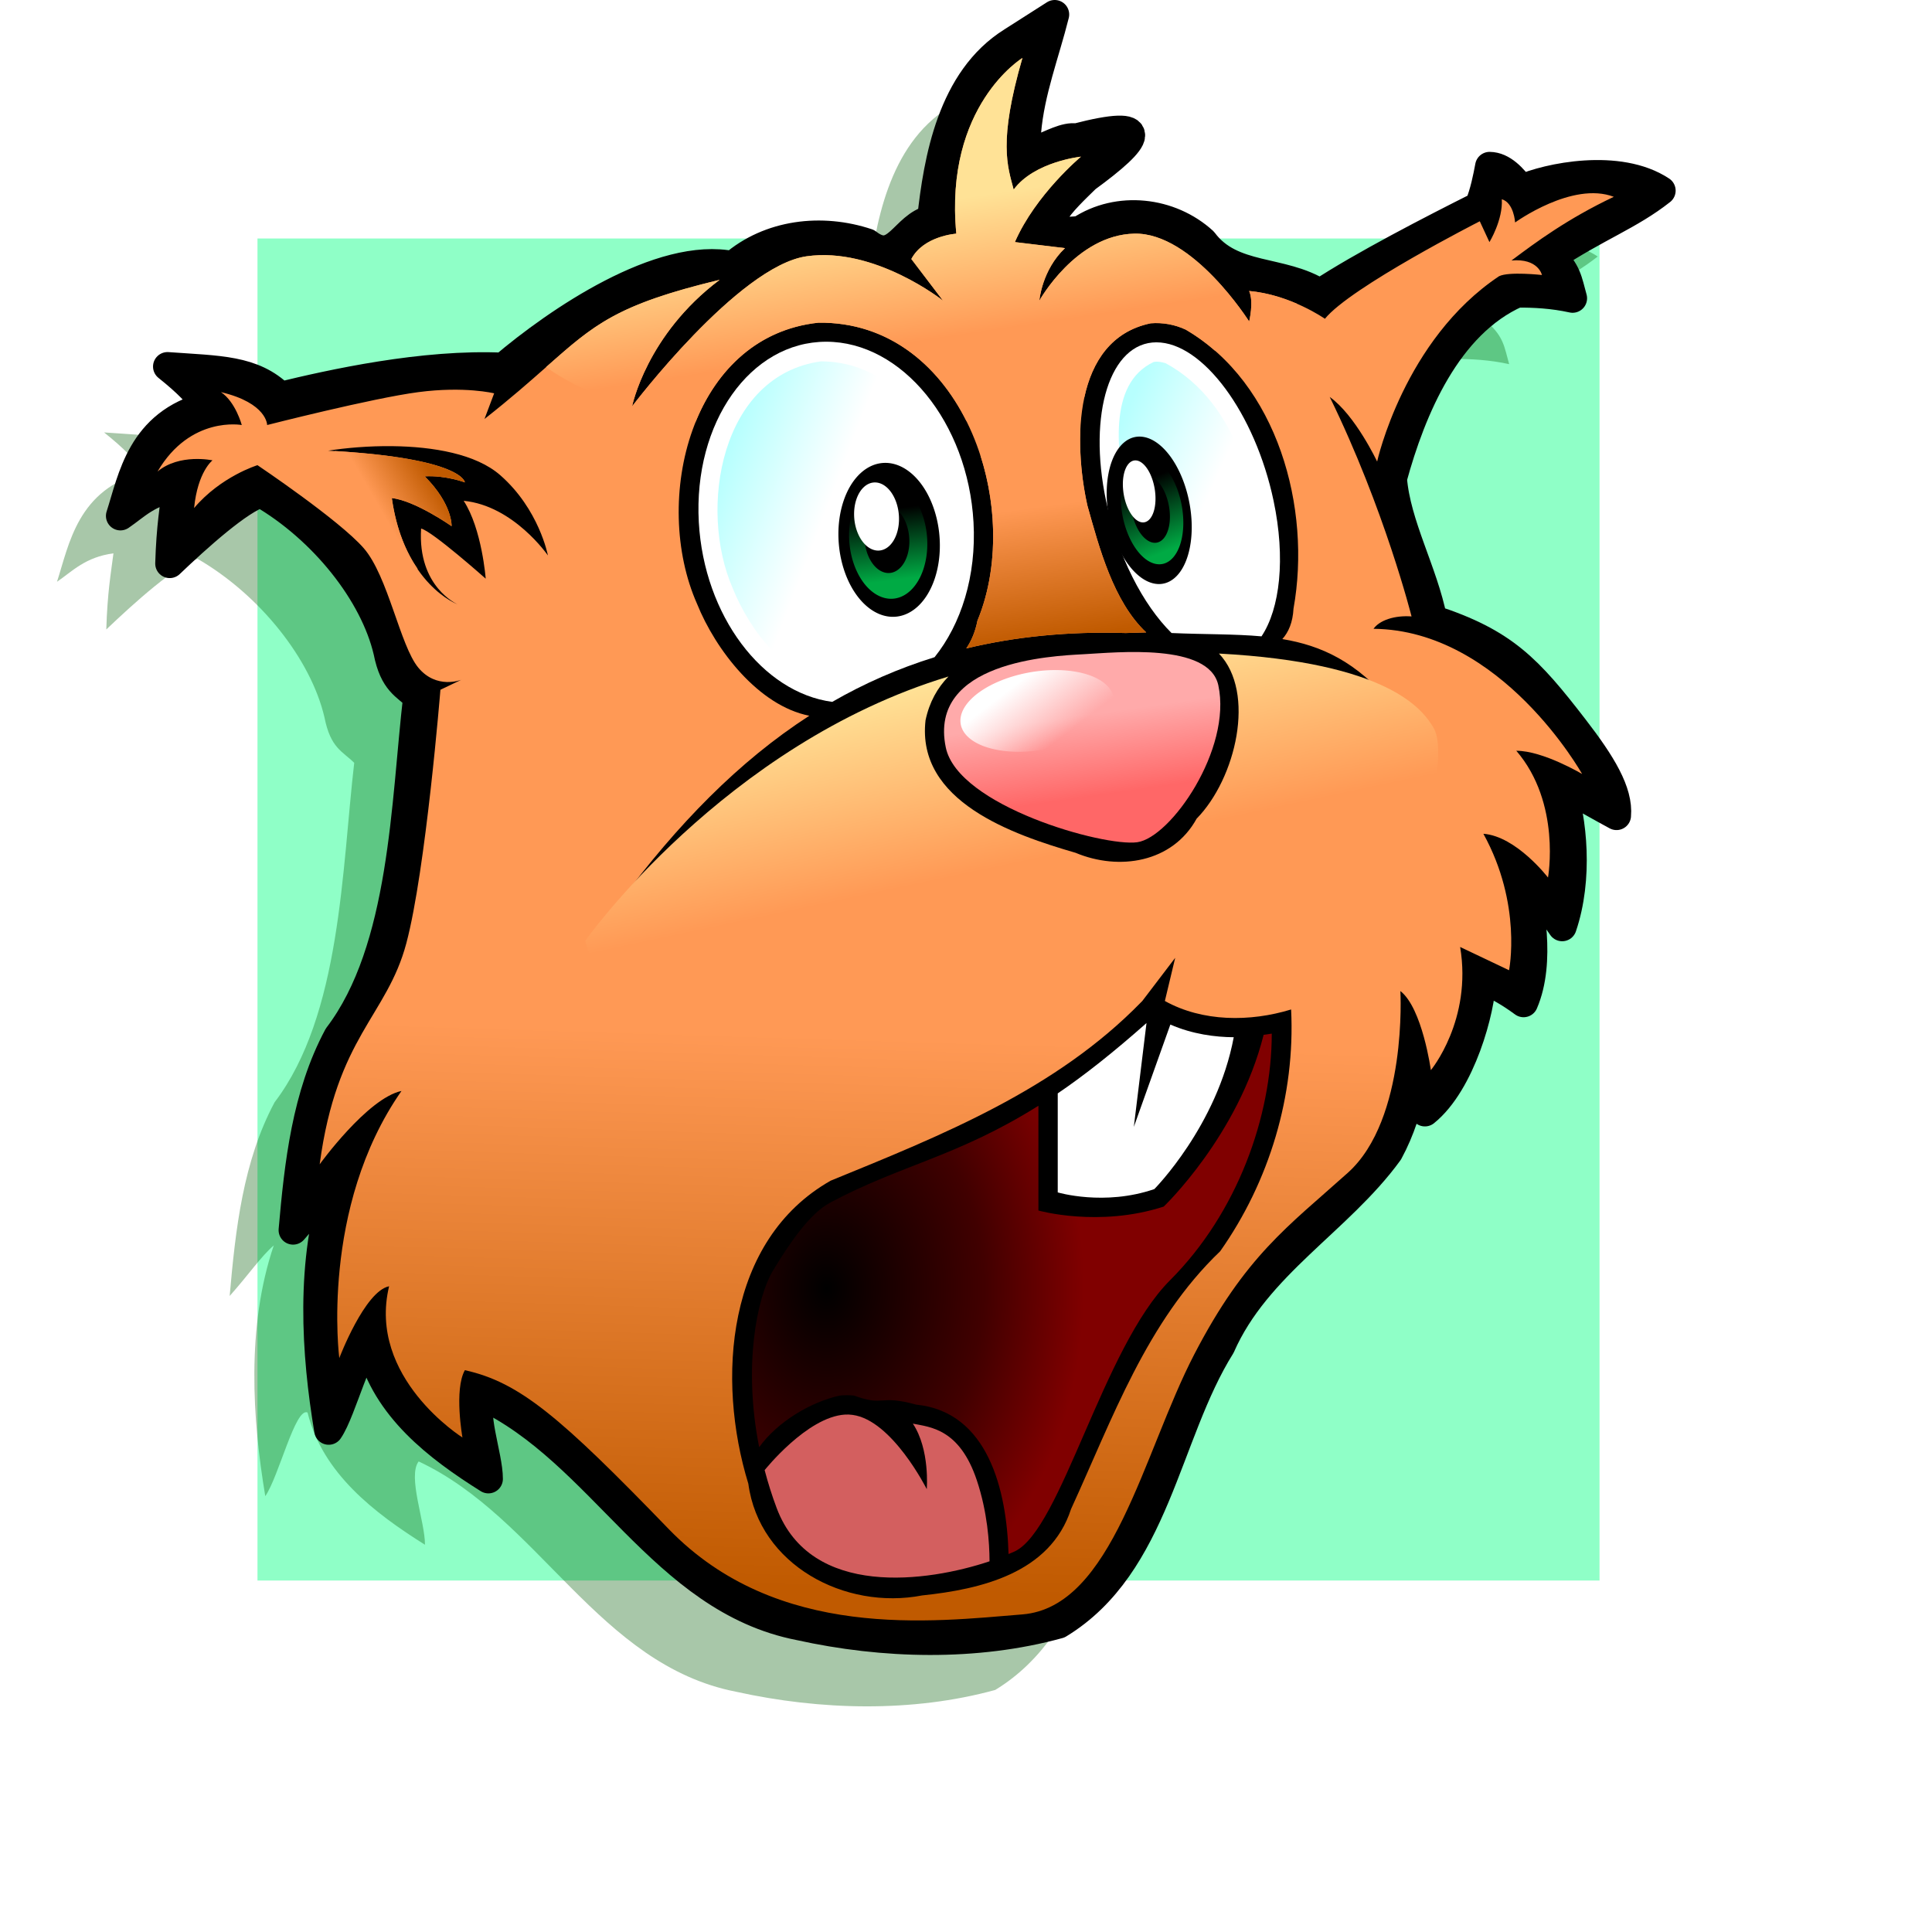 <?xml version="1.0" encoding="UTF-8" standalone="no"?>
<!-- Created with Inkscape (http://www.inkscape.org/) -->

<svg
   xmlns:dc="http://purl.org/dc/elements/1.1/"
   xmlns:cc="http://creativecommons.org/ns#"
   xmlns:rdf="http://www.w3.org/1999/02/22-rdf-syntax-ns#"
   xmlns:svg="http://www.w3.org/2000/svg"
   xmlns="http://www.w3.org/2000/svg"
   xmlns:xlink="http://www.w3.org/1999/xlink"
   xmlns:sodipodi="http://sodipodi.sourceforge.net/DTD/sodipodi-0.dtd"
   xmlns:inkscape="http://www.inkscape.org/namespaces/inkscape"
   version="1.1"
   viewBox="0 0 200 200"
   id="svg4251"
   inkscape:version="0.48.4 r9939"
   sodipodi:docname="AvatarChipmunck.svg">
  <sodipodi:namedview
     pagecolor="#ffffff"
     bordercolor="#666666"
     borderopacity="1"
     objecttolerance="10"
     gridtolerance="10"
     guidetolerance="10"
     inkscape:pageopacity="0"
     inkscape:pageshadow="2"
     inkscape:window-width="1408"
     inkscape:window-height="926"
     id="namedview4855"
     showgrid="false"
     fit-margin-top="0"
     fit-margin-left="0"
     fit-margin-right="0"
     fit-margin-bottom="0"
     inkscape:zoom="2.599958"
     inkscape:cx="84.212808"
     inkscape:cy="111.95534"
     inkscape:window-x="49"
     inkscape:window-y="24"
     inkscape:window-maximized="0"
     inkscape:current-layer="layer1" />
  <defs
     id="defs4253">
    <linearGradient
       x1="136.822"
       y1="485.798"
       x2="138.905"
       y2="499.688"
       id="linearGradient4019"
       xlink:href="#linearGradient3922"
       gradientUnits="userSpaceOnUse"
       gradientTransform="translate(249.351,-79.225)" />
    <linearGradient
       id="linearGradient3922">
      <stop
         id="stop3924"
         style="stop-color:#ffe296;stop-opacity:1"
         offset="0" />
      <stop
         id="stop3926"
         style="stop-color:#ff9955;stop-opacity:1"
         offset="1" />
    </linearGradient>
    <linearGradient
       x1="142.839"
       y1="518.047"
       x2="144.679"
       y2="531.619"
       id="linearGradient4005"
       xlink:href="#linearGradient3930"
       gradientUnits="userSpaceOnUse"
       gradientTransform="translate(249.351,-79.225)" />
    <linearGradient
       id="linearGradient3930">
      <stop
         id="stop3932"
         style="stop-color:#ff9955;stop-opacity:1"
         offset="0" />
      <stop
         id="stop3934"
         style="stop-color:#c05a00;stop-opacity:1"
         offset="1" />
    </linearGradient>
    <linearGradient
       x1="75.141"
       y1="518.139"
       x2="80.686"
       y2="514.919"
       id="linearGradient3991"
       xlink:href="#linearGradient3930"
       gradientUnits="userSpaceOnUse"
       gradientTransform="translate(249.351,-79.225)" />
    <linearGradient
       id="linearGradient4169">
      <stop
         id="stop4171"
         style="stop-color:#ff9955;stop-opacity:1"
         offset="0" />
      <stop
         id="stop4173"
         style="stop-color:#c05a00;stop-opacity:1"
         offset="1" />
    </linearGradient>
    <radialGradient
       cx="120.862"
       cy="598.712"
       r="26.904"
       fx="120.862"
       fy="598.712"
       id="radialGradient3910"
       xlink:href="#linearGradient3904"
       gradientUnits="userSpaceOnUse"
       gradientTransform="matrix(0.991,-7.2599186e-5,9.7420379e-5,1.33,250.935,-276.625)" />
    <linearGradient
       id="linearGradient3904">
      <stop
         id="stop3906"
         style="stop-color:#000000;stop-opacity:1"
         offset="0" />
      <stop
         id="stop3912"
         style="stop-color:#410000;stop-opacity:1"
         offset="0.61" />
      <stop
         id="stop3908"
         style="stop-color:#800000;stop-opacity:1"
         offset="1" />
    </linearGradient>
    <linearGradient
       x1="143.077"
       y1="537.415"
       x2="147.227"
       y2="543.88"
       id="linearGradient4047"
       xlink:href="#linearGradient4041"
       gradientUnits="userSpaceOnUse" />
    <linearGradient
       id="linearGradient4041">
      <stop
         id="stop4043"
         style="stop-color:#ffffff;stop-opacity:1"
         offset="0" />
      <stop
         id="stop4045"
         style="stop-color:#ffffff;stop-opacity:0"
         offset="1" />
    </linearGradient>
    <linearGradient
       x1="127.378"
       y1="535.071"
       x2="120.981"
       y2="510.665"
       id="linearGradient3944"
       xlink:href="#linearGradient3938"
       gradientUnits="userSpaceOnUse" />
    <linearGradient
       id="linearGradient3938">
      <stop
         id="stop3940"
         style="stop-color:#00aa44;stop-opacity:1"
         offset="0" />
      <stop
         id="stop3942"
         style="stop-color:#000000;stop-opacity:1"
         offset="1" />
    </linearGradient>
    <linearGradient
       x1="126.835"
       y1="533.242"
       x2="124.628"
       y2="510.989"
       id="linearGradient3946"
       xlink:href="#linearGradient3938"
       gradientUnits="userSpaceOnUse" />
    <linearGradient
       id="linearGradient4189">
      <stop
         id="stop4191"
         style="stop-color:#00aa44;stop-opacity:1"
         offset="0" />
      <stop
         id="stop4193"
         style="stop-color:#000000;stop-opacity:1"
         offset="1" />
    </linearGradient>
    <linearGradient
       x1="151.746"
       y1="509.714"
       x2="162.121"
       y2="514.357"
       id="linearGradient3970"
       xlink:href="#linearGradient3956"
       gradientUnits="userSpaceOnUse"
       gradientTransform="translate(249.351,-79.225)" />
    <linearGradient
       id="linearGradient3956">
      <stop
         id="stop3958"
         style="stop-color:#b7fffe;stop-opacity:1"
         offset="0" />
      <stop
         id="stop3960"
         style="stop-color:#ffffff;stop-opacity:1"
         offset="1" />
    </linearGradient>
    <linearGradient
       x1="111.816"
       y1="510.607"
       x2="122.778"
       y2="514.803"
       id="linearGradient3962"
       xlink:href="#linearGradient3956"
       gradientUnits="userSpaceOnUse"
       gradientTransform="translate(249.351,-79.225)" />
    <linearGradient
       id="linearGradient4200">
      <stop
         id="stop4202"
         style="stop-color:#b7fffe;stop-opacity:1"
         offset="0" />
      <stop
         id="stop4204"
         style="stop-color:#ffffff;stop-opacity:1"
         offset="1" />
    </linearGradient>
    <linearGradient
       x1="150.492"
       y1="539.23"
       x2="151.69"
       y2="547.564"
       id="linearGradient3920"
       xlink:href="#linearGradient3914"
       gradientUnits="userSpaceOnUse"
       gradientTransform="translate(249.351,-79.225)" />
    <linearGradient
       id="linearGradient3914">
      <stop
         id="stop3916"
         style="stop-color:#ffaaaa;stop-opacity:1"
         offset="0" />
      <stop
         id="stop3918"
         style="stop-color:#ff6767;stop-opacity:1"
         offset="1" />
    </linearGradient>
    <linearGradient
       x1="144.672"
       y1="533.564"
       x2="148.865"
       y2="553.262"
       id="linearGradient3928"
       xlink:href="#linearGradient3922"
       gradientUnits="userSpaceOnUse"
       gradientTransform="translate(249.351,-79.225)" />
    <linearGradient
       id="linearGradient4211">
      <stop
         id="stop4213"
         style="stop-color:#ffe296;stop-opacity:1"
         offset="0" />
      <stop
         id="stop4215"
         style="stop-color:#ff9955;stop-opacity:1"
         offset="1" />
    </linearGradient>
    <linearGradient
       x1="134.736"
       y1="573.115"
       x2="132.953"
       y2="630.441"
       id="linearGradient3936"
       xlink:href="#linearGradient3930"
       gradientUnits="userSpaceOnUse"
       gradientTransform="translate(249.351,-79.225)" />
    <linearGradient
       id="linearGradient4218">
      <stop
         id="stop4220"
         style="stop-color:#ff9955;stop-opacity:1"
         offset="0" />
      <stop
         id="stop4222"
         style="stop-color:#c05a00;stop-opacity:1"
         offset="1" />
    </linearGradient>
    <filter
       color-interpolation-filters="sRGB"
       id="filter4033">
      <feGaussianBlur
         id="feGaussianBlur4035"
         stdDeviation="2.459" />
    </filter>
  </defs>
  <g
     transform="translate(-285.197,-386.306)"
     id="layer1">
    <rect
       width="143.929"
       height="143.929"
       ry="0"
       x="309.351"
       y="408.494"
       id="rect4021"
       style="fill:#8fffc7;fill-opacity:1;stroke:#ffffff;stroke-width:5;stroke-linejoin:round;stroke-miterlimit:4;stroke-opacity:1;stroke-dasharray:none" />
    <path
       d="m 383.41,397.437 c -6.254,3.902 -7.67,12.207 -8.344,18.406 -2.865,0.62 -3.649,4.787 -6.656,2.438 -4.701,-1.576 -10.099,-0.962 -13.906,2.344 -7.454,-1.556 -18.146,5.743 -23.761,10.509 -8.289,-0.395 -17.849,1.749 -23.092,3.022 -2.846,-2.807 -6.385,-2.698 -11.679,-3.085 2.079,1.664 3.129,2.769 4.103,4.112 -6.845,1.755 -7.724,7.471 -8.978,11.348 1.545,-1.047 2.921,-2.563 5.844,-2.942 -0.255,2.011 -0.626,4.028 -0.741,7.879 2.861,-2.73 7.244,-6.681 9.455,-7.308 6.459,3.744 11.725,10.385 13.129,16.402 0.636,3.216 1.867,3.502 3.081,4.713 -1.272,10.916 -1.365,26.113 -8.238,35.131 -3.279,6.121 -4.053,13.206 -4.656,20.062 2.012,-2.268 3.272,-4.127 4.567,-5.237 -2.869,8.468 -2.2,18.086 -0.879,25.955 1.399,-2.01 3.116,-9.241 4.375,-8.656 1.553,6.297 6.926,10.407 12.156,13.688 0.012,-2.384 -1.822,-7.069 -0.656,-8.625 12.461,5.827 18.628,21.072 32.875,23.844 8.685,1.919 18.235,2.169 26.813,-0.188 10.055,-6.114 11.029,-19.593 16.781,-28.781 3.688,-8.403 12.211,-12.981 17.375,-20.094 1.226,-2.25 2,-4.735 2.5,-7.25 0.791,0.906 0.832,2.638 1.259,3.107 3.737,-3.013 5.804,-10.613 5.866,-13.795 1.793,0.795 2.876,1.415 4.348,2.491 1.837,-4.26 0.586,-10.329 -0.036,-12.866 1.202,0.828 2.63,2.993 4.031,5 1.69,-4.975 1.107,-11.026 -0.156,-14.781 2.36,1.395 4.222,2.424 5.784,3.274 0.223,-2.454 -1.549,-5.356 -4.405,-9.055 -4.742,-6.143 -7.242,-8.836 -14.629,-11.25 -0.974,-4.954 -3.778,-9.756 -4.163,-14.587 1.961,-7.192 5.643,-15.992 12.882,-19.195 1.774,-0.012 3.736,0.087 5.765,0.536 -0.507,-1.816 -0.569,-2.804 -2.197,-4.281 4.717,-3.12 8.11,-4.292 11.366,-6.863 -4.396,-2.91 -11.738,-1.378 -14.497,-0.141 -0.845,-1.156 -1.93,-2.357 -3.264,-2.372 -0.198,1.059 -0.518,2.736 -1.096,4.116 -4.845,2.427 -12.1,6.171 -16.453,9.037 -3.955,-2.53 -9.156,-1.421 -12.094,-5.375 -3.437,-3.142 -8.808,-3.743 -12.719,-1.156 -6.056,0.762 -1.509,-3.336 0.597,-5.411 5.659,-4.13 6.981,-6.229 -1.034,-4.152 -2.16,-0.397 -6.294,3.651 -5.125,-0.625 0.348,-4.176 1.894,-8.117 2.906,-12.156 -1.469,0.938 -2.938,1.875 -4.406,2.812 z"
       id="path4023"
       style="fill:#005c05;fill-opacity:0.341;stroke:none;filter:url(#filter4033)"
       inkscape:connector-curvature="0" />
    <path
       d="m 389.976,390.618 c -6.254,3.902 -7.67,12.207 -8.344,18.406 -2.865,0.62 -3.649,4.787 -6.656,2.438 -4.701,-1.576 -10.099,-0.962 -13.906,2.344 -7.454,-1.556 -18.146,5.743 -23.761,10.509 -8.289,-0.395 -17.849,1.749 -23.092,3.022 -2.846,-2.807 -6.385,-2.698 -11.679,-3.085 2.079,1.664 3.129,2.769 4.103,4.112 -6.845,1.755 -7.724,7.471 -8.978,11.348 1.545,-1.047 2.921,-2.563 5.844,-2.942 -0.255,2.011 -0.626,4.028 -0.741,7.879 2.861,-2.73 7.244,-6.681 9.455,-7.308 6.459,3.744 11.725,10.385 13.129,16.402 0.636,3.216 1.867,3.502 3.081,4.713 -1.272,10.916 -1.365,26.113 -8.238,35.131 -3.279,6.121 -4.053,13.206 -4.656,20.062 2.012,-2.268 3.272,-4.127 4.567,-5.237 -2.869,8.468 -2.2,18.086 -0.879,25.955 1.399,-2.01 3.116,-9.241 4.375,-8.656 1.553,6.297 6.926,10.407 12.156,13.688 0.012,-2.384 -1.822,-7.069 -0.656,-8.625 12.461,5.827 18.628,21.072 32.875,23.844 8.685,1.919 18.235,2.169 26.813,-0.188 10.055,-6.114 11.029,-19.593 16.781,-28.781 3.688,-8.403 12.211,-12.981 17.375,-20.094 1.226,-2.25 2,-4.735 2.5,-7.25 0.791,0.906 0.832,2.638 1.259,3.107 3.737,-3.013 5.804,-10.613 5.866,-13.795 1.793,0.795 2.876,1.415 4.348,2.491 1.837,-4.26 0.586,-10.329 -0.036,-12.866 1.202,0.828 2.63,2.993 4.031,5 1.69,-4.975 1.107,-11.026 -0.156,-14.781 2.36,1.395 4.222,2.424 5.784,3.274 0.223,-2.454 -1.549,-5.356 -4.405,-9.055 -4.742,-6.143 -7.242,-8.836 -14.629,-11.25 -0.974,-4.954 -3.778,-9.756 -4.163,-14.587 1.961,-7.192 5.643,-15.992 12.882,-19.195 1.774,-0.012 3.736,0.087 5.765,0.536 -0.507,-1.816 -0.569,-2.804 -2.197,-4.281 4.717,-3.12 8.11,-4.292 11.366,-6.863 -4.396,-2.91 -11.738,-1.378 -14.497,-0.141 -0.845,-1.156 -1.93,-2.357 -3.264,-2.372 -0.198,1.059 -0.518,2.736 -1.096,4.116 -4.845,2.427 -12.1,6.171 -16.453,9.037 -3.955,-2.53 -9.156,-1.421 -12.094,-5.375 -3.437,-3.142 -8.808,-3.743 -12.719,-1.156 -6.056,0.762 -1.509,-3.336 0.597,-5.411 5.659,-4.13 6.981,-6.229 -1.034,-4.152 -2.16,-0.397 -6.294,3.651 -5.125,-0.625 0.348,-4.176 1.894,-8.117 2.906,-12.156 -1.469,0.938 -2.938,1.875 -4.406,2.812 z"
       id="path3036"
       style="fill:#000000;stroke:#000000;stroke-width:3;stroke-linecap:butt;stroke-linejoin:round;stroke-miterlimit:4;stroke-opacity:1;stroke-dasharray:none"
       inkscape:connector-curvature="0" />
    <path
       d="m 391.039,392.306 c 0,0 -8.106,4.929 -6.844,18.188 0,0 -3.394,0.226 -4.656,2.625 l 3.281,4.312 c 0,0 -7.054,-5.604 -14.125,-4.594 -7.071,1.01 -18.062,15.531 -18.062,15.531 0,0 1.486,-7.412 9.062,-13.094 -14.254,3.434 -13.514,5.892 -24.344,14.406 l 1,-2.656 c 0,0 -3.046,-0.756 -7.844,-0.125 -4.798,0.631 -15.656,3.406 -15.656,3.406 0,0 0.017,-2.27 -4.781,-3.406 1.515,1.01 2.156,3.406 2.156,3.406 0,0 -5.309,-0.996 -8.719,4.812 2.273,-1.894 5.688,-1.156 5.688,-1.156 0,0 -1.527,1.149 -1.906,4.938 2.778,-3.283 6.562,-4.438 6.562,-4.438 0,0 8.475,5.69 11,8.594 2.525,2.904 3.762,10.102 5.656,12.375 1.894,2.273 4.438,1.25 4.438,1.25 l -2.156,1.031 c 0,0 -1.511,18.674 -3.531,26.25 -2.02,7.576 -7.201,9.617 -8.969,22.875 0,0 4.933,-6.836 8.469,-7.594 -8.46,12.122 -6.438,27.656 -6.438,27.656 0,0 2.631,-6.932 5.156,-7.438 -2.273,9.47 7.594,15.656 7.594,15.656 0,0 -0.886,-4.948 0.25,-6.969 5.682,1.263 9.856,4.821 21.094,16.438 11.238,11.617 27.281,9.601 36.625,8.844 9.344,-0.758 12.478,-16.678 17.781,-26.906 5.303,-10.228 9.719,-13.257 15.906,-18.812 6.187,-5.556 5.438,-18.812 5.438,-18.812 2.273,1.768 3.156,8.188 3.156,8.188 0,0 4.294,-5.174 3.031,-12.75 l 5.062,2.406 c 0,0 1.384,-6.801 -2.656,-14.125 3.409,0.253 6.688,4.531 6.688,4.531 0,0 1.391,-7.695 -3.281,-13.125 2.778,0 6.812,2.406 6.812,2.406 0,0 -8.335,-14.905 -21.594,-15.031 0.631,-0.884 2.17,-1.408 3.938,-1.281 0,0 -2.787,-11.102 -8.469,-22.719 2.652,1.894 4.906,6.688 4.906,6.688 0,0 2.776,-12.622 12.625,-19.188 1.01,-0.505 4.438,-0.125 4.438,-0.125 0,0 -0.378,-1.753 -3.156,-1.5 2.525,-1.894 5.796,-4.321 10.594,-6.594 -4.293,-1.641 -10.219,2.656 -10.219,2.656 0,0 -0.112,-2.027 -1.375,-2.406 0.126,2.147 -1.281,4.438 -1.281,4.438 l -1,-2.156 c 0,0 -13.38,6.811 -16.031,10.094 0,0 -3.551,-2.496 -7.844,-2.875 0.505,1.136 0,3.156 0,3.156 0,0 -5.814,-9.22 -11.875,-9.094 -6.061,0.126 -9.844,6.938 -9.844,6.938 0,0 0.257,-3.165 2.656,-5.438 l -5.188,-0.625 c 2.147,-4.924 6.844,-8.844 6.844,-8.844 0,0 -4.822,0.502 -6.969,3.406 -0.631,-2.399 -1.619,-4.912 0.906,-13.625 z m -21.125,27.406 c 14.843,-0.19 21.412,18.886 16.469,30.844 -0.223,1.138 -0.619,2.078 -1.156,2.875 5.052,-1.218 10.52,-1.776 16.5,-1.594 0.713,-0.015 1.412,-0.049 2.125,-0.062 -3.398,-3.182 -4.874,-8.81 -6.094,-13.156 -1.427,-6.411 -1.573,-17.16 6.562,-18.844 1.241,-0.1 2.496,0.129 3.625,0.656 9.53,5.561 13.028,18.488 11.156,28.875 -0.079,1.441 -0.513,2.435 -1.156,3.156 4.034,0.673 7.632,2.31 11.312,6.688 3.172,7.093 -1.429,11.079 -8.312,14.312 -23.042,6.076 -32.293,9.424 -55.969,12.75 -7.031,1.808 -14.554,-0.456 -15.625,-6.531 5.962,-8.036 12.336,-14.573 19.625,-19.281 -5.263,-1.036 -9.711,-6.833 -11.625,-11.594 -4.712,-10.637 -0.689,-27.673 12.562,-29.094 z m -44.062,12.781 c 4.153,0.052 8.6,0.79 11.125,3 4.041,3.536 4.938,8.312 4.938,8.312 0,0 -3.542,-5.151 -8.719,-5.656 1.894,2.904 2.281,8.062 2.281,8.062 0,0 -5.551,-4.935 -6.688,-5.188 -0.379,6.061 3.781,7.844 3.781,7.844 0,0 -5.55,-2.035 -6.812,-11 2.399,0.253 6.188,2.906 6.188,2.906 0,0 0.123,-2.252 -2.781,-5.156 2.147,-0.126 4.156,0.625 4.156,0.625 0,0 -0.14,-2.524 -14.156,-3.281 1.799,-0.284 4.196,-0.5 6.688,-0.469 z m 81,52.969 -1.062,4.438 c 0.005,0.003 -0.005,0.029 0,0.031 3.892,2.165 8.809,2.177 13.062,0.875 0.44,8.888 -2.248,17.807 -7.344,25.031 -7.622,7.284 -11.142,17.324 -15.438,26.688 -2.148,6.639 -9.344,8.302 -15.406,8.938 -8.006,1.554 -16.872,-3.151 -18,-11.562 -3.318,-10.793 -2.304,-25.243 8.531,-31.375 11.439,-4.675 23.293,-9.393 32.156,-18.5 l 0.094,-0.094 3.406,-4.469 z"
       id="path3034"
       style="fill:url(#linearGradient3936);fill-opacity:1;stroke:none"
       inkscape:connector-curvature="0" />
    <path
       d="m 411.382,453.962 c 3.858,4.04 1.753,12.95 -2.312,17.094 -2.511,4.567 -8.043,5.412 -12.531,3.531 -6.446,-1.873 -16.496,-5.296 -15.531,-13.719 0.394,-1.885 1.241,-3.369 2.375,-4.531 -23.225,7.032 -37.594,27.344 -37.594,27.344 0,0 1.585,6.964 6.406,8.75 4.821,1.786 64.295,-11.438 72.688,-13.938 8.393,-2.5 10.179,-14.281 8.75,-16.781 -1.153,-2.017 -4.766,-6.813 -22.25,-7.75 z"
       id="path3040"
       style="fill:url(#linearGradient3928);fill-opacity:1;stroke:none"
       inkscape:connector-curvature="0" />
    <path
       d="m 402.923,473.494 c -3.47,0.488 -18.571,-3.75 -19.821,-9.821 -1.826,-8.867 10.893,-9.464 14.286,-9.643 3.393,-0.179 12.974,-1.201 13.929,3.214 1.429,6.607 -4.916,15.761 -8.393,16.25 z"
       id="path3042"
       style="fill:url(#linearGradient3920);fill-opacity:1;stroke:none"
       inkscape:connector-curvature="0" />
    <path
       d="m 370.726,421.681 c -7.851,0 -13.764,8.371 -13.188,18.688 0.541,9.672 6.591,17.637 13.812,18.594 3.324,-1.916 6.847,-3.462 10.594,-4.625 2.748,-3.422 4.342,-8.403 4.031,-13.969 -0.577,-10.316 -7.399,-18.688 -15.25,-18.688 z"
       id="path3044"
       style="fill:#ffffff;stroke:none"
       inkscape:connector-curvature="0" />
    <path
       d="m 404.914,421.743 c -4.789,0 -7.127,7.35 -5.219,16.406 1.206,5.722 3.814,10.754 6.781,13.688 3.439,0.149 6.504,0.09 9.312,0.344 1.913,-2.87 2.507,-8.068 1.25,-14.031 -1.908,-9.056 -7.336,-16.406 -12.125,-16.406 z"
       id="path3814"
       style="fill:#ffffff;stroke:none"
       inkscape:connector-curvature="0" />
    <path
       d="m 370.195,423.712 c -10.41,1.443 -12.729,15.248 -9.156,23.469 1.732,4.302 5.67,9.793 10.625,9.344 4.187,-2.859 10.949,-2.672 11.531,-9 2.827,-9.005 -1.808,-23.744 -13,-23.812 z"
       id="path3948"
       style="fill:url(#linearGradient3962);fill-opacity:1;stroke:none"
       inkscape:connector-curvature="0" />
    <path
       d="m 140,520.487 a 15.357,18.661 0 1 1 -30.714,0 15.357,18.661 0 1 1 30.714,0 z"
       transform="matrix(0.341,0,0.021,0.427,323.806,219.943)"
       id="path3816"
       style="fill:#000000;stroke:none"
       inkscape:connector-curvature="0" />
    <path
       d="m 404.632,423.775 c -4.898,2.301 -3.636,9.582 -2.969,14 1.272,4.214 2.527,10.315 6.687,12.131 3.332,0.076 7.931,1.29 7.251,-3.694 0.295,-8.041 -2.092,-18.174 -9.75,-22.312 -0.445,-0.118 -0.744,-0.202 -1.219,-0.125 z"
       id="path3952"
       style="fill:url(#linearGradient3970);fill-opacity:1;stroke:none"
       inkscape:connector-curvature="0" />
    <path
       d="m 140,520.487 a 15.357,18.661 0 1 1 -30.714,0 15.357,18.661 0 1 1 30.714,0 z"
       transform="matrix(0.279,0,0.054,0.409,341.281,226.255)"
       id="path3818"
       style="fill:#000000;stroke:none"
       inkscape:connector-curvature="0" />
    <path
       d="m 140,520.487 a 15.357,18.661 0 1 1 -30.714,0 15.357,18.661 0 1 1 30.714,0 z"
       transform="matrix(0.263,0,0.016,0.329,336.034,270.912)"
       id="path3820"
       style="fill:url(#linearGradient3946);fill-opacity:1;stroke:none"
       inkscape:connector-curvature="0" />
    <path
       d="m 140,520.487 a 15.357,18.661 0 1 1 -30.714,0 15.357,18.661 0 1 1 30.714,0 z"
       transform="matrix(0.205,0,0.04,0.3,358.087,282.977)"
       id="path3822"
       style="fill:url(#linearGradient3944);fill-opacity:1;stroke:none"
       inkscape:connector-curvature="0" />
    <path
       d="m 140,520.487 a 15.357,18.661 0 1 1 -30.714,0 15.357,18.661 0 1 1 30.714,0 z"
       transform="matrix(0.128,0,0.025,0.188,375.319,341.136)"
       id="path3824"
       style="fill:#000000;stroke:none"
       inkscape:connector-curvature="0" />
    <path
       d="m 140,520.487 a 15.357,18.661 0 1 1 -30.714,0 15.357,18.661 0 1 1 30.714,0 z"
       transform="matrix(0.151,0,0.009,0.189,353.504,343.725)"
       id="path3826"
       style="fill:#000000;stroke:none"
       inkscape:connector-curvature="0" />
    <path
       d="m 140,520.487 a 15.357,18.661 0 1 1 -30.714,0 15.357,18.661 0 1 1 30.714,0 z"
       transform="matrix(0.107,0,0.021,0.172,378.858,347.653)"
       id="path3828"
       style="fill:#ffffff;stroke:none"
       inkscape:connector-curvature="0" />
    <path
       d="m 140,520.487 a 15.357,18.661 0 1 1 -30.714,0 15.357,18.661 0 1 1 30.714,0 z"
       transform="matrix(0.151,0,0.009,0.189,352.432,341.403)"
       id="path3830"
       style="fill:#ffffff;stroke:none"
       inkscape:connector-curvature="0" />
    <path
       d="m 153.036,540.576 a 7.946,4.107 0 1 1 -15.893,0 7.946,4.107 0 1 1 15.893,0 z"
       transform="matrix(1,-0.127,0,1,247.476,-62.249)"
       id="path3832"
       style="fill:url(#linearGradient4047);fill-opacity:1;stroke:none"
       inkscape:connector-curvature="0" />
    <path
       d="m 416.851,493.306 c 0,0 -0.431,0.056 -0.844,0.125 -2.622,10.427 -10.344,17.781 -10.344,17.781 -6.729,2.18 -12.969,0.406 -12.969,0.406 l 0,-10.844 c -8.461,5.302 -14.207,6.1 -21.563,10.031 -2.123,1.134 -4.202,4.211 -5.875,6.969 -1.743,2.873 -3.128,10.005 -1.469,18.344 1.883,-2.604 5.282,-4.664 8.344,-5.344 0.487,-0.049 0.981,-0.049 1.469,0 3.223,1.178 2.505,-0.141 6.438,0.938 7.481,0.751 9.376,8.929 9.563,15.469 0.225,-0.097 0.464,-0.189 0.656,-0.281 4.821,-2.321 9.098,-21.098 16.062,-28.062 6.964,-6.964 10.531,-16.96 10.531,-25.531 z"
       id="path3862"
       style="fill:url(#radialGradient3910);fill-opacity:1;stroke:none"
       inkscape:connector-curvature="0" />
    <path
       d="m 403.882,492.212 c -3.44,3.046 -6.449,5.424 -9.188,7.281 l 0,10.25 c 0,0 4.821,1.442 10,-0.344 0,0 6.506,-6.553 8.219,-15.719 -1.896,-0.012 -4.255,-0.308 -6.562,-1.312 l -3.781,10.594 1.312,-10.75 z"
       id="path3864"
       style="fill:#ffffff;stroke:none"
       inkscape:connector-curvature="0" />
    <path
       d="m 372.664,532.743 c -3.933,0.245 -8.312,5.75 -8.312,5.75 0.34,1.288 0.752,2.618 1.25,3.938 3.532,9.367 15.64,7.643 22.031,5.5 -0.008,-1.946 -0.218,-5.091 -1.312,-8.375 -1.786,-5.357 -4.839,-5.518 -6.625,-5.875 1.786,2.679 1.438,6.781 1.438,6.781 0,0 -3.58,-7.152 -7.688,-7.688 -0.257,-0.034 -0.519,-0.048 -0.781,-0.031 z"
       id="path3879"
       style="fill:#d35f5f;stroke:none"
       inkscape:connector-curvature="0" />
    <path
       d="m 319.851,432.993 c -0.023,0.32 -0.031,0.642 -0.031,0.969 0,5.927 3.794,10.775 8.625,11.25 -1.146,-1.668 -2.219,-4.019 -2.688,-7.344 2.399,0.253 6.188,2.906 6.188,2.906 0,0 0.123,-2.252 -2.781,-5.156 2.147,-0.126 4.156,0.625 4.156,0.625 0,0 -0.167,-2.446 -13.469,-3.25 z"
       id="path3981"
       style="fill:url(#linearGradient3991);fill-opacity:1;stroke:none"
       inkscape:connector-curvature="0" />
    <path
       d="m 394.539,430.65 c -2.853,0.171 -5.519,1.205 -7.844,2.812 1.814,5.632 1.79,12.007 -0.312,17.094 -0.223,1.138 -0.619,2.078 -1.156,2.875 5.052,-1.218 10.52,-1.776 16.5,-1.594 0.713,-0.015 1.412,-0.049 2.125,-0.062 -3.398,-3.182 -4.874,-8.81 -6.094,-13.156 -0.507,-2.276 -0.848,-5.105 -0.719,-7.875 -0.532,-0.058 -1.08,-0.094 -1.625,-0.094 -0.299,0 -0.58,-0.018 -0.875,0 z"
       id="path3993"
       style="fill:url(#linearGradient4005);fill-opacity:1;stroke:none"
       inkscape:connector-curvature="0" />
    <path
       d="m 391.039,392.306 c 0,0 -8.106,4.929 -6.844,18.188 0,0 -3.394,0.226 -4.656,2.625 l 3.281,4.312 c 0,0 -7.054,-5.604 -14.125,-4.594 -7.071,1.01 -18.062,15.531 -18.062,15.531 0,0 1.486,-7.412 9.062,-13.094 -10.691,2.576 -12.94,4.587 -17.969,9.031 3.573,2.588 8.933,4.527 15.5,5.625 2.185,-5.353 6.401,-9.545 12.688,-10.219 7.134,-0.091 12.361,4.276 15.313,10.156 4.267,-0.602 8.359,-1.415 12.219,-2.438 0.802,-3.699 2.807,-6.814 6.875,-7.656 1.241,-0.1 2.496,0.129 3.625,0.656 1.092,0.637 2.097,1.372 3.031,2.188 3.239,-1.504 6.09,-3.131 8.469,-4.875 -1.356,-0.587 -3.068,-1.148 -4.938,-1.312 0.505,1.136 0,3.156 0,3.156 0,0 -5.814,-9.22 -11.875,-9.094 -6.061,0.126 -9.844,6.938 -9.844,6.938 0,0 0.257,-3.165 2.656,-5.438 l -5.188,-0.625 c 2.147,-4.924 6.844,-8.844 6.844,-8.844 0,0 -4.822,0.502 -6.969,3.406 -0.631,-2.399 -1.619,-4.912 0.906,-13.625 z"
       id="path4007"
       style="fill:url(#linearGradient4019);fill-opacity:1;stroke:none"
       inkscape:connector-curvature="0" />
  </g>
</svg>
